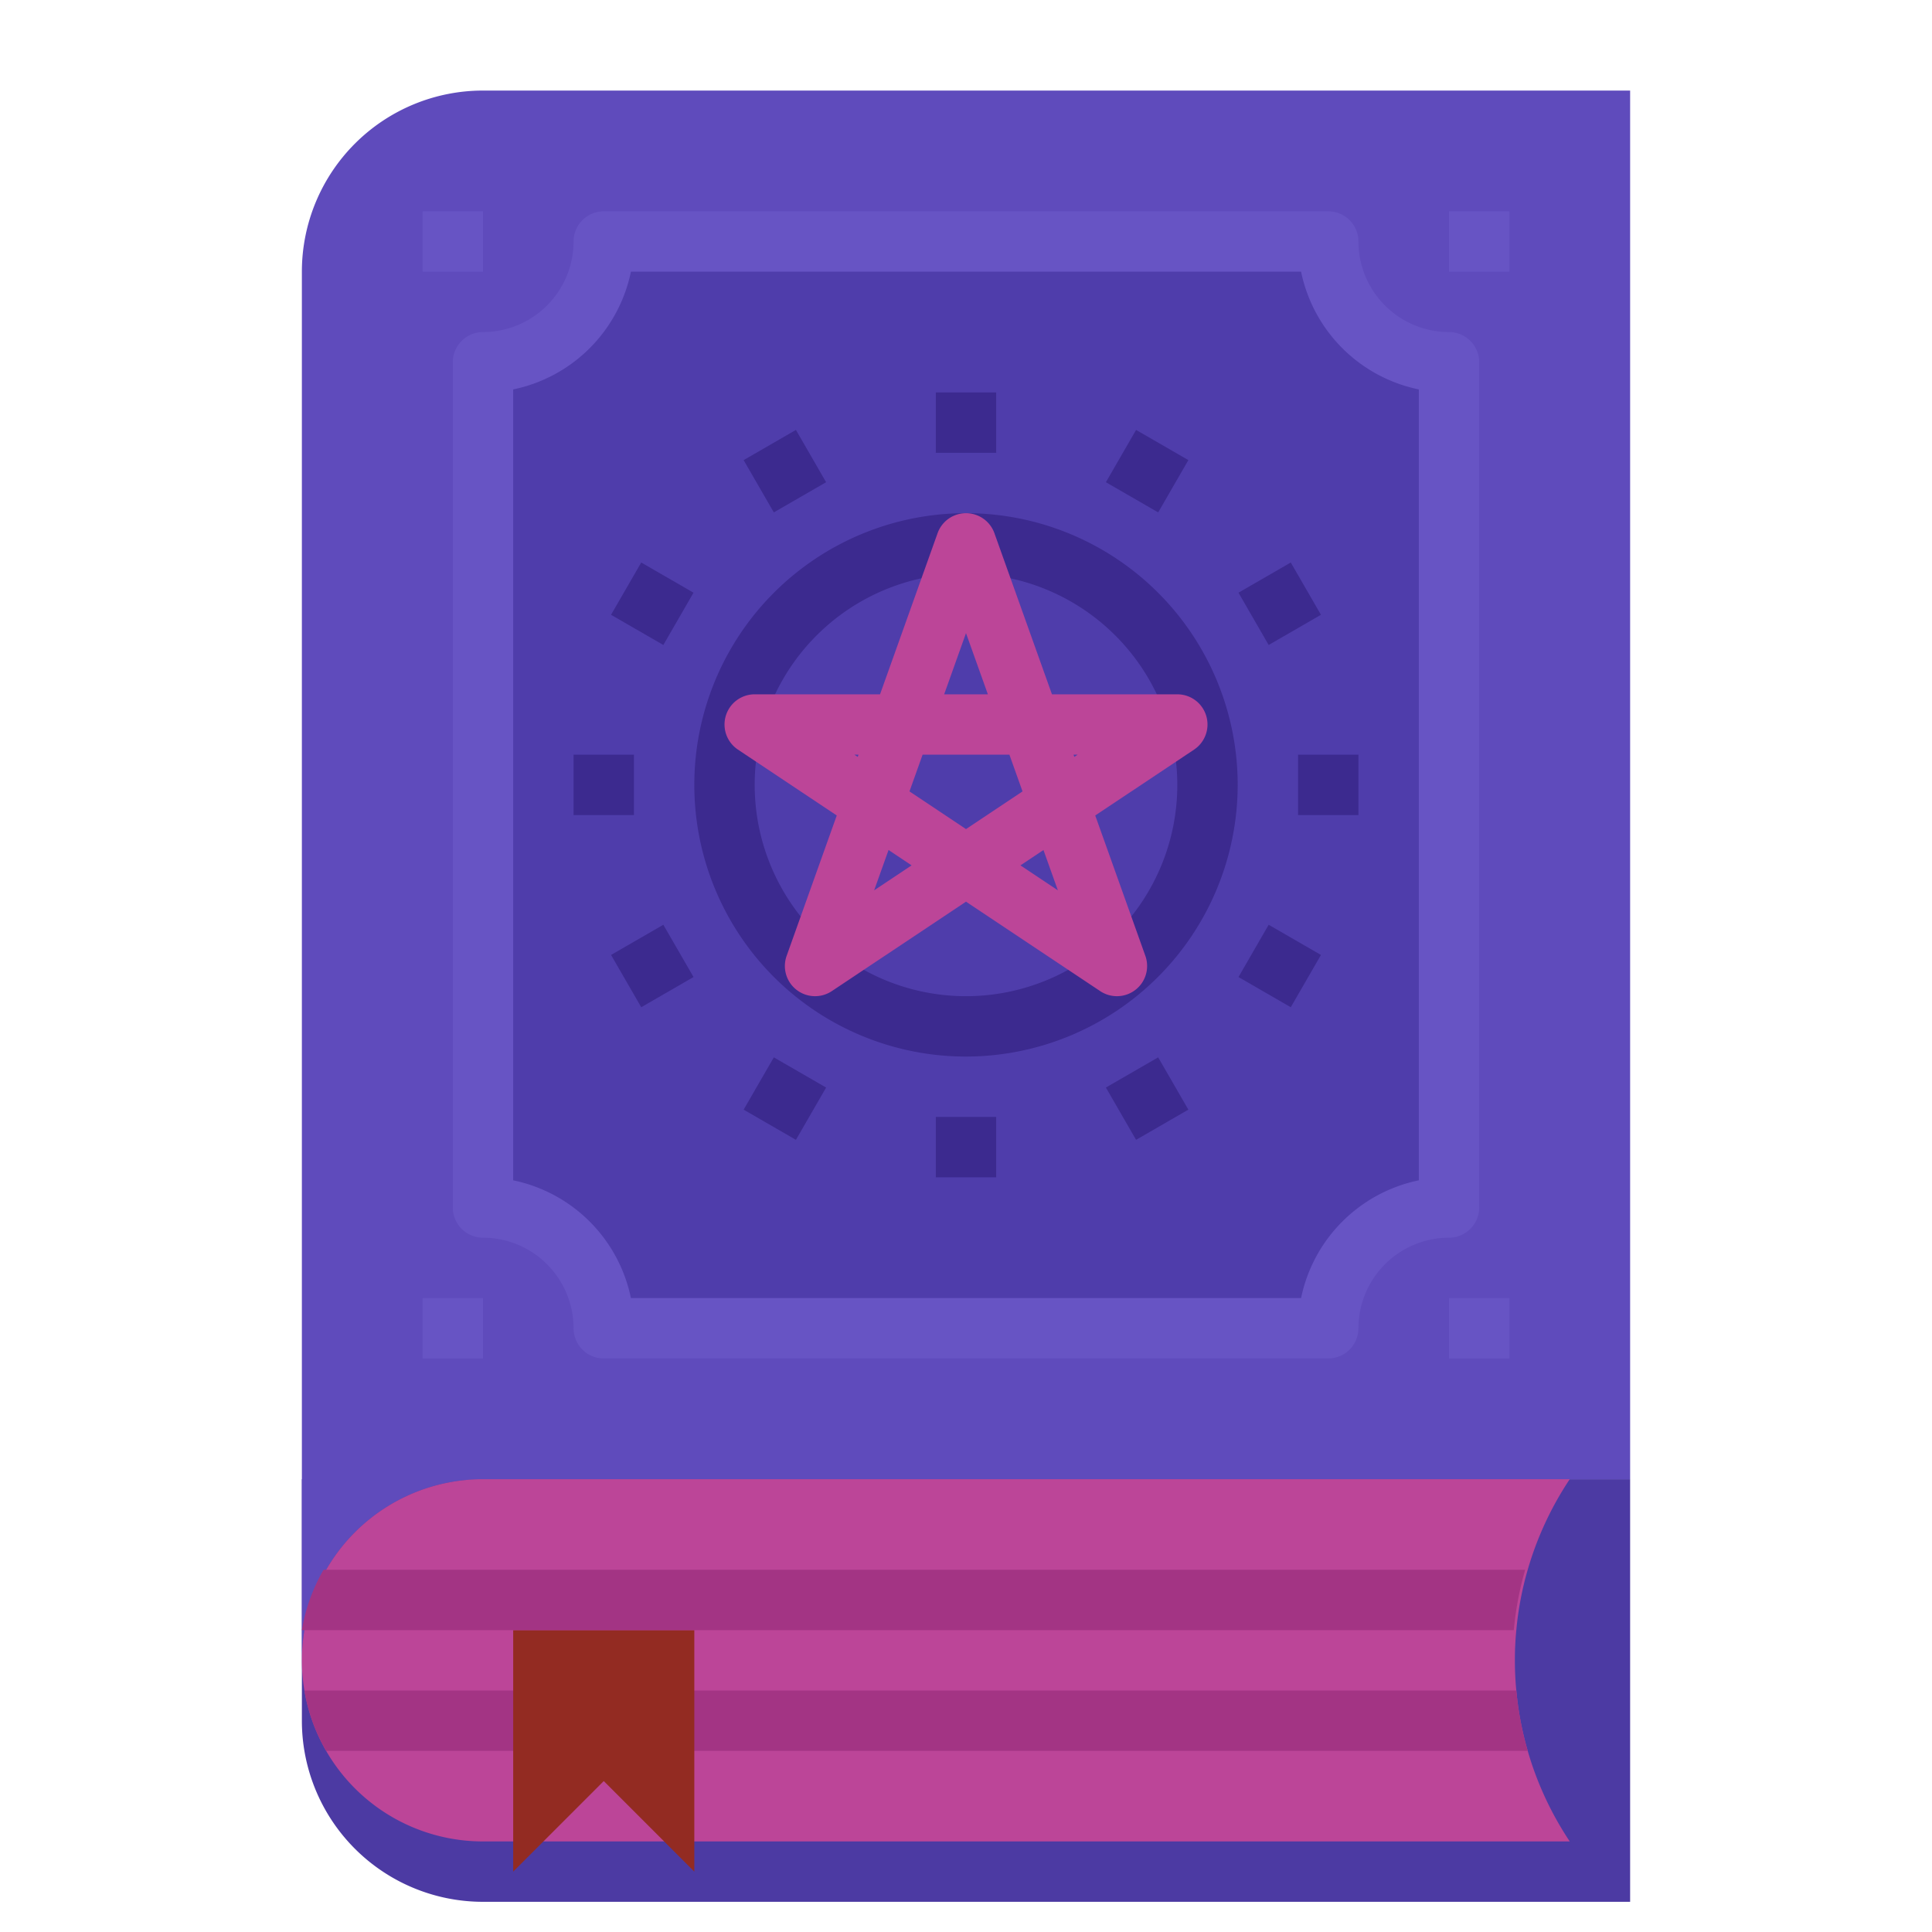 <svg xmlns="http://www.w3.org/2000/svg" viewBox="0 0 512 512"><title>spellbook-astrological-mystical-horoscope</title><g id="Flat"><path d="M432,504H128a48,48,0,0,1-28.8-9.6h0A48,48,0,0,1,80,456V392H432Z" style="fill:#4c3aa3"/><path d="M128,392a48,48,0,0,0-48,48h0V72a48,48,0,0,1,48-48H432V392Z" style="fill:#5f4bbc"/><path d="M404.86,464A86.572,86.572,0,0,0,416,488H128a48,48,0,0,1,0-96H416a86.572,86.572,0,0,0-11.14,24,85.173,85.173,0,0,0-3.02,16c-.26,2.66-.38,5.33-.38,8s.12,5.34.38,8A85.173,85.173,0,0,0,404.86,464Z" style="fill:#bc4598"/><path d="M404.86,464H86.42a47.643,47.643,0,0,1-5.75-16H401.84A85.173,85.173,0,0,0,404.86,464Z" style="fill:#a33484"/><polygon points="184 496 160 472 136 496 136 432 184 432 184 496" style="fill:#932b22"/><path d="M352,352H160a32,32,0,0,0-32-32h0V96h0a32,32,0,0,0,32-32H352a32,32,0,0,0,32,32h0V320h0A32,32,0,0,0,352,352Z" style="fill:#4f3dab"/><rect x="384" y="56" width="16" height="16" style="fill:#6754c4"/><rect x="384" y="344" width="16" height="16" style="fill:#6754c4"/><rect x="112" y="56" width="16" height="16" style="fill:#6754c4"/><rect x="112" y="344" width="16" height="16" style="fill:#6754c4"/><path d="M256,280a72,72,0,1,1,72-72A72.081,72.081,0,0,1,256,280Zm0-128a56,56,0,1,0,56,56A56.063,56.063,0,0,0,256,152Z" style="fill:#3c2a8f"/><path d="M296,264a7.984,7.984,0,0,1-4.437-1.344L256,238.948l-35.562,23.708a8,8,0,0,1-11.972-9.346l13.284-37.2-26.188-17.458A8,8,0,0,1,200,184h33.22l15.246-42.69a8,8,0,0,1,15.068,0L278.78,184H312a8,8,0,0,1,4.438,14.656L290.25,216.114l13.284,37.2A8,8,0,0,1,296,264Zm-25.577-34.667,9.922,6.614-3.817-10.684Zm-34.949-4.07-3.817,10.684,9.922-6.614Zm5.547-15.532L256,219.719l14.98-9.988L267.505,200H244.5ZM284.5,200l.208.583.875-.583Zm-58.073,0,.875.583.208-.583Zm23.787-16h11.582L256,167.786Z" style="fill:#bc4598"/><rect x="248" y="104" width="16" height="16" style="fill:#3c2a8f"/><rect x="248" y="296" width="16" height="16" style="fill:#3c2a8f"/><rect x="200" y="116.862" width="15.999" height="16" transform="translate(-34.564 120.728) rotate(-30)" style="fill:#3c2a8f"/><rect x="296" y="283.138" width="15.999" height="16" transform="translate(-104.841 191.005) rotate(-30)" style="fill:#3c2a8f"/><rect x="164.862" y="152" width="15.999" height="16" transform="translate(-52.133 229.703) rotate(-60)" style="fill:#3c2a8f"/><rect x="331.139" y="248" width="15.999" height="16" transform="translate(-52.133 421.703) rotate(-60)" style="fill:#3c2a8f"/><rect x="152" y="200" width="16" height="16" style="fill:#3c2a8f"/><rect x="344" y="200" width="16" height="16" style="fill:#3c2a8f"/><rect x="164.862" y="248" width="16" height="15.999" transform="translate(-104.845 120.737) rotate(-30.002)" style="fill:#3c2a8f"/><rect x="331.138" y="152" width="16" height="15.999" transform="translate(-34.563 191.016) rotate(-30.002)" style="fill:#3c2a8f"/><rect x="200" y="283.139" width="16" height="15.999" transform="translate(-148.134 325.692) rotate(-59.998)" style="fill:#3c2a8f"/><rect x="296" y="116.862" width="16" height="15.999" transform="translate(43.861 325.695) rotate(-59.998)" style="fill:#3c2a8f"/><path d="M352,360H160a8,8,0,0,1-8-8,24.028,24.028,0,0,0-24-24,8,8,0,0,1-8-8V96a8,8,0,0,1,8-8,24.028,24.028,0,0,0,24-24,8,8,0,0,1,8-8H352a8,8,0,0,1,8,8,24.028,24.028,0,0,0,24,24,8,8,0,0,1,8,8V320a8,8,0,0,1-8,8,24.028,24.028,0,0,0-24,24A8,8,0,0,1,352,360ZM167.2,344H344.8A40.126,40.126,0,0,1,376,312.8V103.2A40.126,40.126,0,0,1,344.8,72H167.2A40.126,40.126,0,0,1,136,103.2V312.8A40.126,40.126,0,0,1,167.2,344Z" style="fill:#6754c4"/><path d="M404.19,416a85.173,85.173,0,0,0-3.02,16H80a47.643,47.643,0,0,1,5.75-16Z" style="fill:#a33484"/></g></svg>
